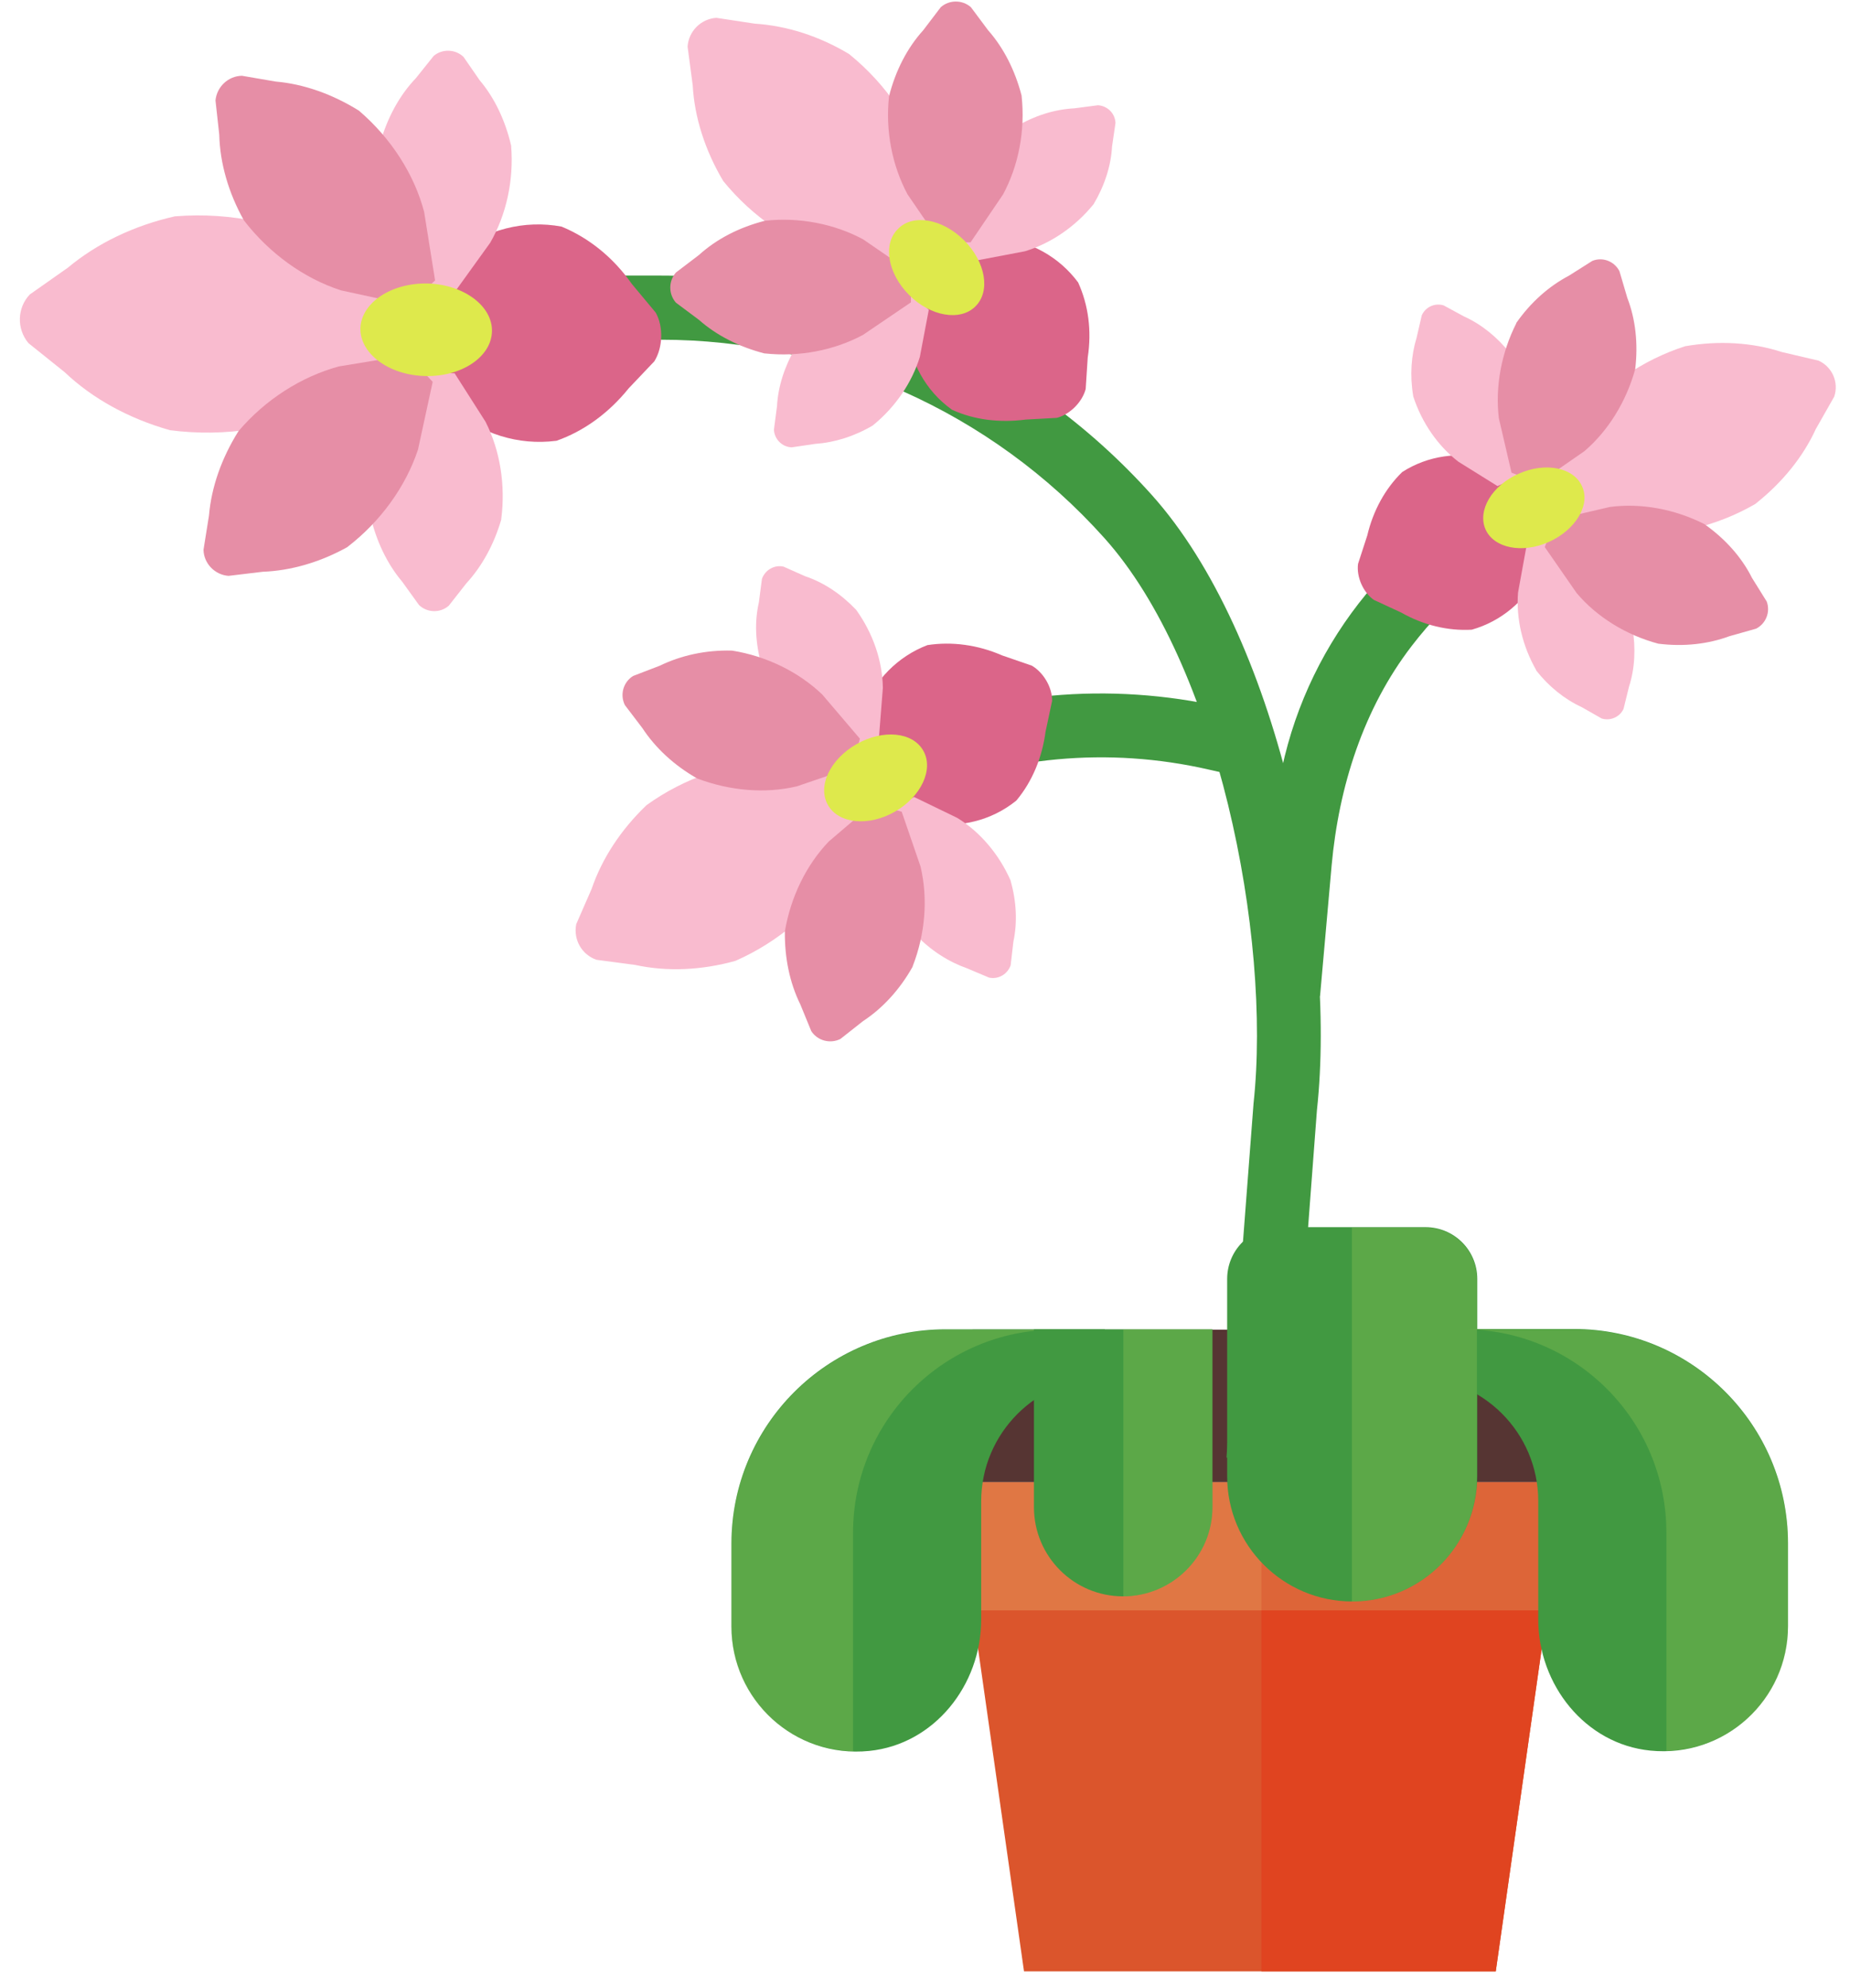 <?xml version="1.0" encoding="UTF-8"?>
<svg width="54px" height="58px" viewBox="0 0 54 58" version="1.1" xmlns="http://www.w3.org/2000/svg" xmlns:xlink="http://www.w3.org/1999/xlink">
    <!-- Generator: Sketch 55.1 (78136) - https://sketchapp.com -->
    <title>Group</title>
    <desc>Created with Sketch.</desc>
    <g id="Page-1" stroke="none" stroke-width="1" fill="none" fill-rule="evenodd">
        <g id="Group" fill-rule="nonzero">
            <rect id="Rectangle" fill="#563533" x="28.39" y="38.79" width="17.37" height="4.45"></rect>
            <path d="M37.66,42.72 L35.8,42.52 L36.59,32.19 C37.12,27.28 35.53,19.36 32.23,15.69 C28.93,12.01 24.21,9.91 19.27,9.91 L15.04,9.91 L15.04,8.04 L19.27,8.04 C24.74,8.04 29.97,10.37 33.62,14.44 C37.27,18.51 39.03,26.95 38.44,32.39 L37.66,42.72 Z" id="Path" fill="#419941"></path>
            <path d="M38.53,29.07 L36.68,25.85 L37.42,22.41 C38.23,18.63 40.84,15.46 44.4,13.95 L45.13,15.67 C43.63,16.31 42.28,17.45 41.21,18.84 C39.8,20.67 39.08,22.94 38.87,25.24 L38.53,29.07 Z" id="Path" fill="#419941"></path>
            <path d="M26.56,23.25 L25.82,21.53 C28.95,20.19 32.37,19.88 35.69,20.63 L36.92,20.91 L36.51,22.73 L35.28,22.45 C32.35,21.78 29.33,22.06 26.56,23.25 Z" id="Path" fill="#419941"></path>
            <rect id="Rectangle" fill="#E07744" x="27.82" y="43.24" width="17.95" height="3.74"></rect>
            <polygon id="Path" fill="#DB552C" points="43.66 57.51 29.89 57.51 28.39 46.98 45.16 46.98"></polygon>
            <polygon id="Path" fill="#DB552C" opacity="0.5" points="45.16 46.98 45.76 46.98 45.76 43.24 36.82 43.24 36.82 46.98"></polygon>
            <polygon id="Path" fill="#E04420" points="45.16 46.98 36.82 46.98 36.82 57.51 43.66 57.51"></polygon>
            <path d="M25.47,23.42 L24.46,25.48 C23.78,26.57 22.72,27.48 21.47,28.03 L21.47,28.03 C20.47,28.31 19.46,28.35 18.54,28.15 L17.41,28 C16.98,27.85 16.73,27.41 16.82,26.96 L17.27,25.93 C17.57,25.05 18.12,24.21 18.86,23.5 L18.87,23.49 C19.98,22.69 21.31,22.24 22.59,22.21 L24.87,22.39 L25.47,23.42 Z" id="Path" fill="#F9BBCF"></path>
            <path d="M24.72,22.49 L25.18,20.74 C25.53,19.83 26.21,19.15 27.07,18.82 L27.07,18.82 C27.78,18.71 28.54,18.81 29.25,19.12 L30.12,19.42 C30.46,19.62 30.72,20.06 30.71,20.45 L30.52,21.34 C30.42,22.1 30.13,22.8 29.67,23.35 L29.66,23.36 C28.94,23.94 28.01,24.17 27.04,24.01 L25.3,23.52 L24.72,22.49 Z" id="Path" fill="#DB6589"></path>
            <path d="M25.04,21.81 L23.78,21.2 C23.11,20.79 22.56,20.13 22.22,19.37 L22.22,19.37 C22.05,18.76 22.02,18.14 22.15,17.58 L22.24,16.89 C22.33,16.63 22.6,16.47 22.87,16.53 L23.5,16.81 C24.04,16.99 24.55,17.33 24.98,17.78 L24.99,17.79 C25.48,18.47 25.76,19.28 25.77,20.07 L25.66,21.46 L25.04,21.81 Z" id="Path" fill="#F9BBCF"></path>
            <path d="M26.06,23.6 L25.95,25 C25.97,25.78 26.24,26.59 26.73,27.27 L26.73,27.27 C27.17,27.73 27.69,28.06 28.23,28.25 L28.87,28.52 C29.14,28.58 29.41,28.42 29.5,28.16 L29.58,27.47 C29.7,26.91 29.67,26.3 29.5,25.7 L29.5,25.69 C29.16,24.92 28.61,24.27 27.94,23.86 L26.68,23.25 L26.06,23.6 Z" id="Path" fill="#F9BBCF"></path>
            <path d="M26.61,7.92 L24.36,7.49 C23.13,7.12 21.97,6.34 21.11,5.28 L21.11,5.28 C20.58,4.39 20.27,3.42 20.22,2.49 L20.07,1.36 C20.1,0.91 20.46,0.55 20.91,0.52 L22.03,0.69 C22.96,0.75 23.91,1.05 24.79,1.58 L24.8,1.59 C25.86,2.45 26.65,3.61 27.02,4.84 L27.45,7.08 L26.61,7.92 Z" id="Path" fill="#F9BBCF"></path>
            <path d="M27.31,6.94 L29.12,6.93 C30.09,7.03 30.92,7.5 31.47,8.24 L31.47,8.24 C31.77,8.9 31.87,9.65 31.75,10.43 L31.69,11.35 C31.59,11.73 31.23,12.09 30.85,12.19 L29.94,12.24 C29.18,12.34 28.43,12.25 27.78,11.95 L27.77,11.94 C27.02,11.4 26.56,10.56 26.45,9.59 L26.46,7.79 L27.31,6.94 Z" id="Path" fill="#DB6589"></path>
            <path d="M28.04,7.07 L28.3,5.69 C28.52,4.94 29.01,4.23 29.65,3.7 L29.65,3.7 C30.2,3.37 30.79,3.19 31.36,3.16 L32.05,3.07 C32.33,3.09 32.55,3.31 32.56,3.59 L32.46,4.27 C32.43,4.84 32.24,5.42 31.92,5.96 L31.91,5.97 C31.38,6.62 30.67,7.1 29.92,7.33 L28.55,7.59 L28.04,7.07 Z" id="Path" fill="#F9BBCF"></path>
            <path d="M26.59,8.53 L25.21,8.79 C24.46,9.01 23.75,9.5 23.22,10.14 L23.22,10.14 C22.9,10.69 22.71,11.28 22.68,11.85 L22.59,12.54 C22.61,12.82 22.83,13.04 23.11,13.05 L23.79,12.95 C24.36,12.91 24.94,12.73 25.48,12.41 L25.49,12.4 C26.14,11.87 26.62,11.16 26.85,10.41 L27.11,9.04 L26.59,8.53 Z" id="Path" fill="#F9BBCF"></path>
            <path d="M44.92,14.12 L46.08,12.25 C46.83,11.27 47.94,10.5 49.19,10.1 L49.19,10.1 C50.18,9.93 51.15,9.99 52.01,10.27 L53.08,10.52 C53.48,10.7 53.68,11.15 53.54,11.57 L53,12.52 C52.63,13.33 52.02,14.08 51.25,14.69 L51.24,14.7 C50.1,15.36 48.78,15.67 47.55,15.57 L45.39,15.18 L44.92,14.12 Z" id="Path" fill="#F9BBCF"></path>
            <path d="M45.56,15.08 L44.95,16.71 C44.52,17.54 43.81,18.13 42.96,18.37 L42.96,18.37 C42.27,18.41 41.55,18.24 40.9,17.87 L40.1,17.5 C39.79,17.28 39.59,16.83 39.64,16.45 L39.91,15.62 C40.08,14.9 40.43,14.26 40.92,13.78 L40.93,13.77 C41.68,13.29 42.59,13.16 43.5,13.4 L45.12,14.04 L45.56,15.08 Z" id="Path" fill="#DB6589"></path>
            <path d="M45.18,15.7 L46.33,16.41 C46.93,16.87 47.4,17.55 47.65,18.31 L47.65,18.31 C47.75,18.91 47.72,19.51 47.55,20.03 L47.39,20.68 C47.28,20.92 47,21.04 46.75,20.96 L46.17,20.63 C45.67,20.4 45.21,20.03 44.84,19.56 L44.84,19.55 C44.44,18.85 44.25,18.05 44.31,17.29 L44.55,15.97 L45.18,15.7 Z" id="Path" fill="#F9BBCF"></path>
            <path d="M44.37,13.89 L44.61,12.56 C44.67,11.81 44.48,11 44.08,10.31 L44.08,10.31 C43.7,9.83 43.24,9.46 42.73,9.23 L42.14,8.91 C41.89,8.83 41.61,8.95 41.5,9.2 L41.35,9.85 C41.19,10.37 41.15,10.96 41.25,11.55 L41.25,11.56 C41.5,12.33 41.97,13.01 42.57,13.47 L43.71,14.18 L44.37,13.89 Z" id="Path" fill="#F9BBCF"></path>
            <path d="M11.9,10.32 L9.6,11.8 C8.23,12.5 6.58,12.76 4.96,12.55 L4.96,12.55 C3.76,12.21 2.7,11.63 1.89,10.86 L0.83,10.01 C0.48,9.59 0.5,8.98 0.87,8.59 L1.98,7.81 C2.83,7.1 3.91,6.58 5.11,6.31 L5.13,6.31 C6.76,6.18 8.4,6.54 9.74,7.31 L11.96,8.91 L11.9,10.32 Z" id="Path" fill="#F9BBCF"></path>
            <path d="M11.71,8.9 L13.27,7.4 C14.2,6.69 15.31,6.41 16.39,6.61 L16.39,6.61 C17.19,6.94 17.9,7.51 18.44,8.28 L19.14,9.12 C19.37,9.53 19.35,10.14 19.1,10.54 L18.35,11.33 C17.77,12.05 17.04,12.58 16.24,12.86 L16.23,12.86 C15.13,13 14.04,12.66 13.15,11.9 L11.68,10.32 L11.71,8.9 Z" id="Path" fill="#DB6589"></path>
            <path d="M12.46,8.41 L11.56,7 C11.13,6.16 10.97,5.15 11.1,4.16 L11.1,4.16 C11.31,3.43 11.66,2.78 12.14,2.28 L12.66,1.63 C12.91,1.42 13.29,1.43 13.53,1.66 L14,2.34 C14.44,2.86 14.75,3.52 14.92,4.25 L14.92,4.26 C15,5.26 14.78,6.26 14.31,7.08 L13.33,8.44 L12.46,8.41 Z" id="Path" fill="#F9BBCF"></path>
            <path d="M12.4,10.87 L11.42,12.23 C10.95,13.04 10.73,14.04 10.81,15.04 L10.81,15.04 C10.98,15.78 11.3,16.45 11.74,16.97 L12.23,17.65 C12.47,17.88 12.85,17.89 13.1,17.67 L13.61,17.02 C14.07,16.52 14.42,15.88 14.63,15.16 L14.63,15.15 C14.76,14.16 14.6,13.14 14.17,12.3 L13.27,10.89 L12.4,10.87 Z" id="Path" fill="#F9BBCF"></path>
            <path d="M39.47,46.72 L39.47,46.72 C37.46,46.72 35.82,45.09 35.82,43.07 L35.82,37.31 C35.82,36.48 36.49,35.8 37.33,35.8 L41.61,35.8 C42.44,35.8 43.12,36.47 43.12,37.31 L43.12,43.07 C43.11,45.09 41.48,46.72 39.47,46.72 Z" id="Path" fill="#419941"></path>
            <path d="M32.25,38.79 L32.25,40.19 L32.25,40.19 C30.26,40.19 28.64,41.81 28.64,43.8 L28.64,47.25 C28.64,49.16 27.27,50.89 25.37,51.08 C23.19,51.3 21.35,49.59 21.35,47.45 L21.35,45.03 C21.35,41.58 24.15,38.78 27.6,38.78 L32.25,38.78 L32.25,38.79 Z" id="Path" fill="#419941"></path>
            <path d="M27.6,38.79 L30.83,38.79 C27.56,38.79 24.9,41.44 24.9,44.72 L24.9,51.09 C22.93,51.04 21.35,49.45 21.35,47.47 L21.35,45.05 C21.35,41.59 24.15,38.79 27.6,38.79 Z" id="Path" fill="#ACD75F" opacity="0.25"></path>
            <path d="M41.29,38.78 L41.29,40.18 L41.29,40.18 C43.28,40.18 44.9,41.8 44.9,43.79 L44.9,47.24 C44.9,49.15 46.27,50.88 48.17,51.07 C50.35,51.29 52.19,49.58 52.19,47.44 L52.19,45.02 C52.19,41.57 49.39,38.77 45.94,38.77 L41.29,38.77 L41.29,38.78 Z" id="Path" fill="#419941"></path>
            <path d="M45.94,38.78 L42.71,38.78 C45.98,38.78 48.64,41.43 48.64,44.71 L48.64,51.08 C50.61,51.03 52.19,49.44 52.19,47.46 L52.19,45.04 C52.19,41.58 49.39,38.78 45.94,38.78 Z" id="Path" fill="#ACD75F" opacity="0.25"></path>
            <path d="M43.11,43.08 L43.11,37.32 C43.11,36.49 42.44,35.81 41.6,35.81 L39.46,35.81 L39.46,46.72 C41.48,46.72 43.11,45.09 43.11,43.08 Z" id="Path" fill="#ACD75F" opacity="0.25"></path>
            <path d="M32.78,46.57 L32.78,46.57 C31.34,46.57 30.18,45.4 30.18,43.97 L30.18,38.78 L35.39,38.78 L35.39,43.97 C35.39,45.4 34.22,46.57 32.78,46.57 Z" id="Path" fill="#419941"></path>
            <path d="M35.39,43.97 L35.39,38.78 L32.79,38.78 L32.79,46.57 C34.22,46.57 35.39,45.4 35.39,43.97 Z" id="Path" fill="#ACD75F" opacity="0.25"></path>
            <path d="M24.87,22.39 L23.26,22.94 C22.33,23.16 21.3,23.07 20.35,22.71 L20.35,22.71 C19.68,22.33 19.13,21.82 18.75,21.24 L18.24,20.57 C18.09,20.27 18.19,19.9 18.48,19.72 L19.26,19.42 C19.88,19.12 20.6,18.96 21.36,18.98 L21.37,18.98 C22.37,19.14 23.31,19.6 24,20.26 L25.1,21.55 L24.87,22.39 Z" id="Path" fill="#E68EA6"></path>
            <path d="M25.48,23.45 L24.19,24.55 C23.53,25.24 23.08,26.17 22.91,27.17 L22.91,27.17 C22.9,27.94 23.05,28.67 23.36,29.3 L23.68,30.08 C23.86,30.36 24.23,30.46 24.53,30.31 L25.19,29.79 C25.77,29.41 26.27,28.86 26.64,28.2 L26.64,28.19 C27.01,27.24 27.09,26.21 26.87,25.28 L26.32,23.68 L25.48,23.45 Z" id="Path" fill="#E68EA6"></path>
            <path d="M27.45,7.07 L26.49,5.67 C26.04,4.83 25.84,3.81 25.95,2.81 L25.95,2.81 C26.14,2.06 26.48,1.4 26.95,0.88 L27.46,0.21 C27.71,-0.01 28.09,-0.01 28.34,0.21 L28.84,0.88 C29.3,1.4 29.63,2.06 29.82,2.79 L29.82,2.8 C29.93,3.81 29.73,4.83 29.28,5.67 L28.33,7.07 L27.45,7.07 Z" id="Path" fill="#E68EA6"></path>
            <path d="M26.59,7.94 L25.19,6.98 C24.35,6.53 23.33,6.33 22.33,6.44 L22.33,6.44 C21.58,6.63 20.92,6.97 20.4,7.44 L19.73,7.95 C19.51,8.2 19.51,8.58 19.73,8.83 L20.4,9.33 C20.92,9.79 21.58,10.12 22.31,10.31 L22.32,10.31 C23.33,10.42 24.35,10.22 25.19,9.77 L26.59,8.82 L26.59,7.94 Z" id="Path" fill="#E68EA6"></path>
            <path d="M45.4,15.16 L46.99,14.79 C47.9,14.67 48.88,14.85 49.75,15.29 L49.75,15.29 C50.36,15.72 50.84,16.26 51.14,16.86 L51.57,17.55 C51.68,17.85 51.55,18.19 51.26,18.34 L50.48,18.56 C49.86,18.79 49.15,18.87 48.42,18.78 L48.41,18.78 C47.47,18.53 46.61,18 46.02,17.3 L45.09,15.96 L45.4,15.16 Z" id="Path" fill="#E68EA6"></path>
            <path d="M44.91,14.09 L46.25,13.16 C46.95,12.56 47.47,11.71 47.73,10.77 L47.73,10.77 C47.82,10.03 47.74,9.31 47.5,8.69 L47.27,7.91 C47.12,7.62 46.78,7.49 46.48,7.61 L45.8,8.04 C45.21,8.35 44.68,8.82 44.26,9.42 L44.26,9.43 C43.82,10.3 43.64,11.29 43.75,12.2 L44.12,13.79 L44.91,14.09 Z" id="Path" fill="#E68EA6"></path>
            <path d="M11.93,8.9 L9.95,8.47 C8.87,8.12 7.86,7.39 7.12,6.43 L7.12,6.43 C6.67,5.63 6.42,4.76 6.4,3.93 L6.29,2.93 C6.33,2.53 6.66,2.22 7.06,2.21 L8.05,2.38 C8.87,2.45 9.71,2.75 10.48,3.23 L10.49,3.24 C11.41,4.03 12.09,5.08 12.38,6.18 L12.7,8.18 L11.93,8.9 Z" id="Path" fill="#E68EA6"></path>
            <path d="M11.9,10.36 L9.89,10.69 C8.79,10.99 7.74,11.66 6.96,12.58 L6.96,12.58 C6.47,13.36 6.17,14.21 6.1,15.04 L5.94,16.04 C5.95,16.44 6.27,16.77 6.67,16.8 L7.67,16.68 C8.49,16.65 9.35,16.4 10.14,15.96 L10.15,15.95 C11.11,15.21 11.84,14.2 12.2,13.12 L12.63,11.14 L11.9,10.36 Z" id="Path" fill="#E68EA6"></path>
            <path d="M25,21.71 C25.77,21.27 26.64,21.35 26.95,21.9 C27.26,22.44 26.89,23.24 26.12,23.68 C25.35,24.12 24.48,24.03 24.17,23.49 C23.85,22.94 24.23,22.15 25,21.71 Z" id="Path" fill="#DEE94C"></path>
            <path d="M28.14,7.01 C28.77,7.64 28.92,8.5 28.47,8.94 C28.03,9.38 27.16,9.23 26.54,8.61 C25.91,7.98 25.76,7.12 26.21,6.68 C26.64,6.23 27.51,6.38 28.14,7.01 Z" id="Path" fill="#DEE94C"></path>
            <path d="M45.21,15.81 C44.43,16.16 43.6,15.99 43.36,15.44 C43.12,14.89 43.55,14.16 44.33,13.82 C45.11,13.47 45.94,13.64 46.18,14.19 C46.43,14.73 45.99,15.46 45.21,15.81 Z" id="Path" fill="#DEE94C"></path>
            <path d="M12.48,8.27 C13.54,8.3 14.38,8.93 14.36,9.67 C14.34,10.42 13.46,11 12.4,10.97 C11.34,10.94 10.5,10.31 10.52,9.57 C10.55,8.83 11.42,8.25 12.48,8.27 Z" id="Path" fill="#DEE94C"></path>
        </g>
    </g>
</svg>